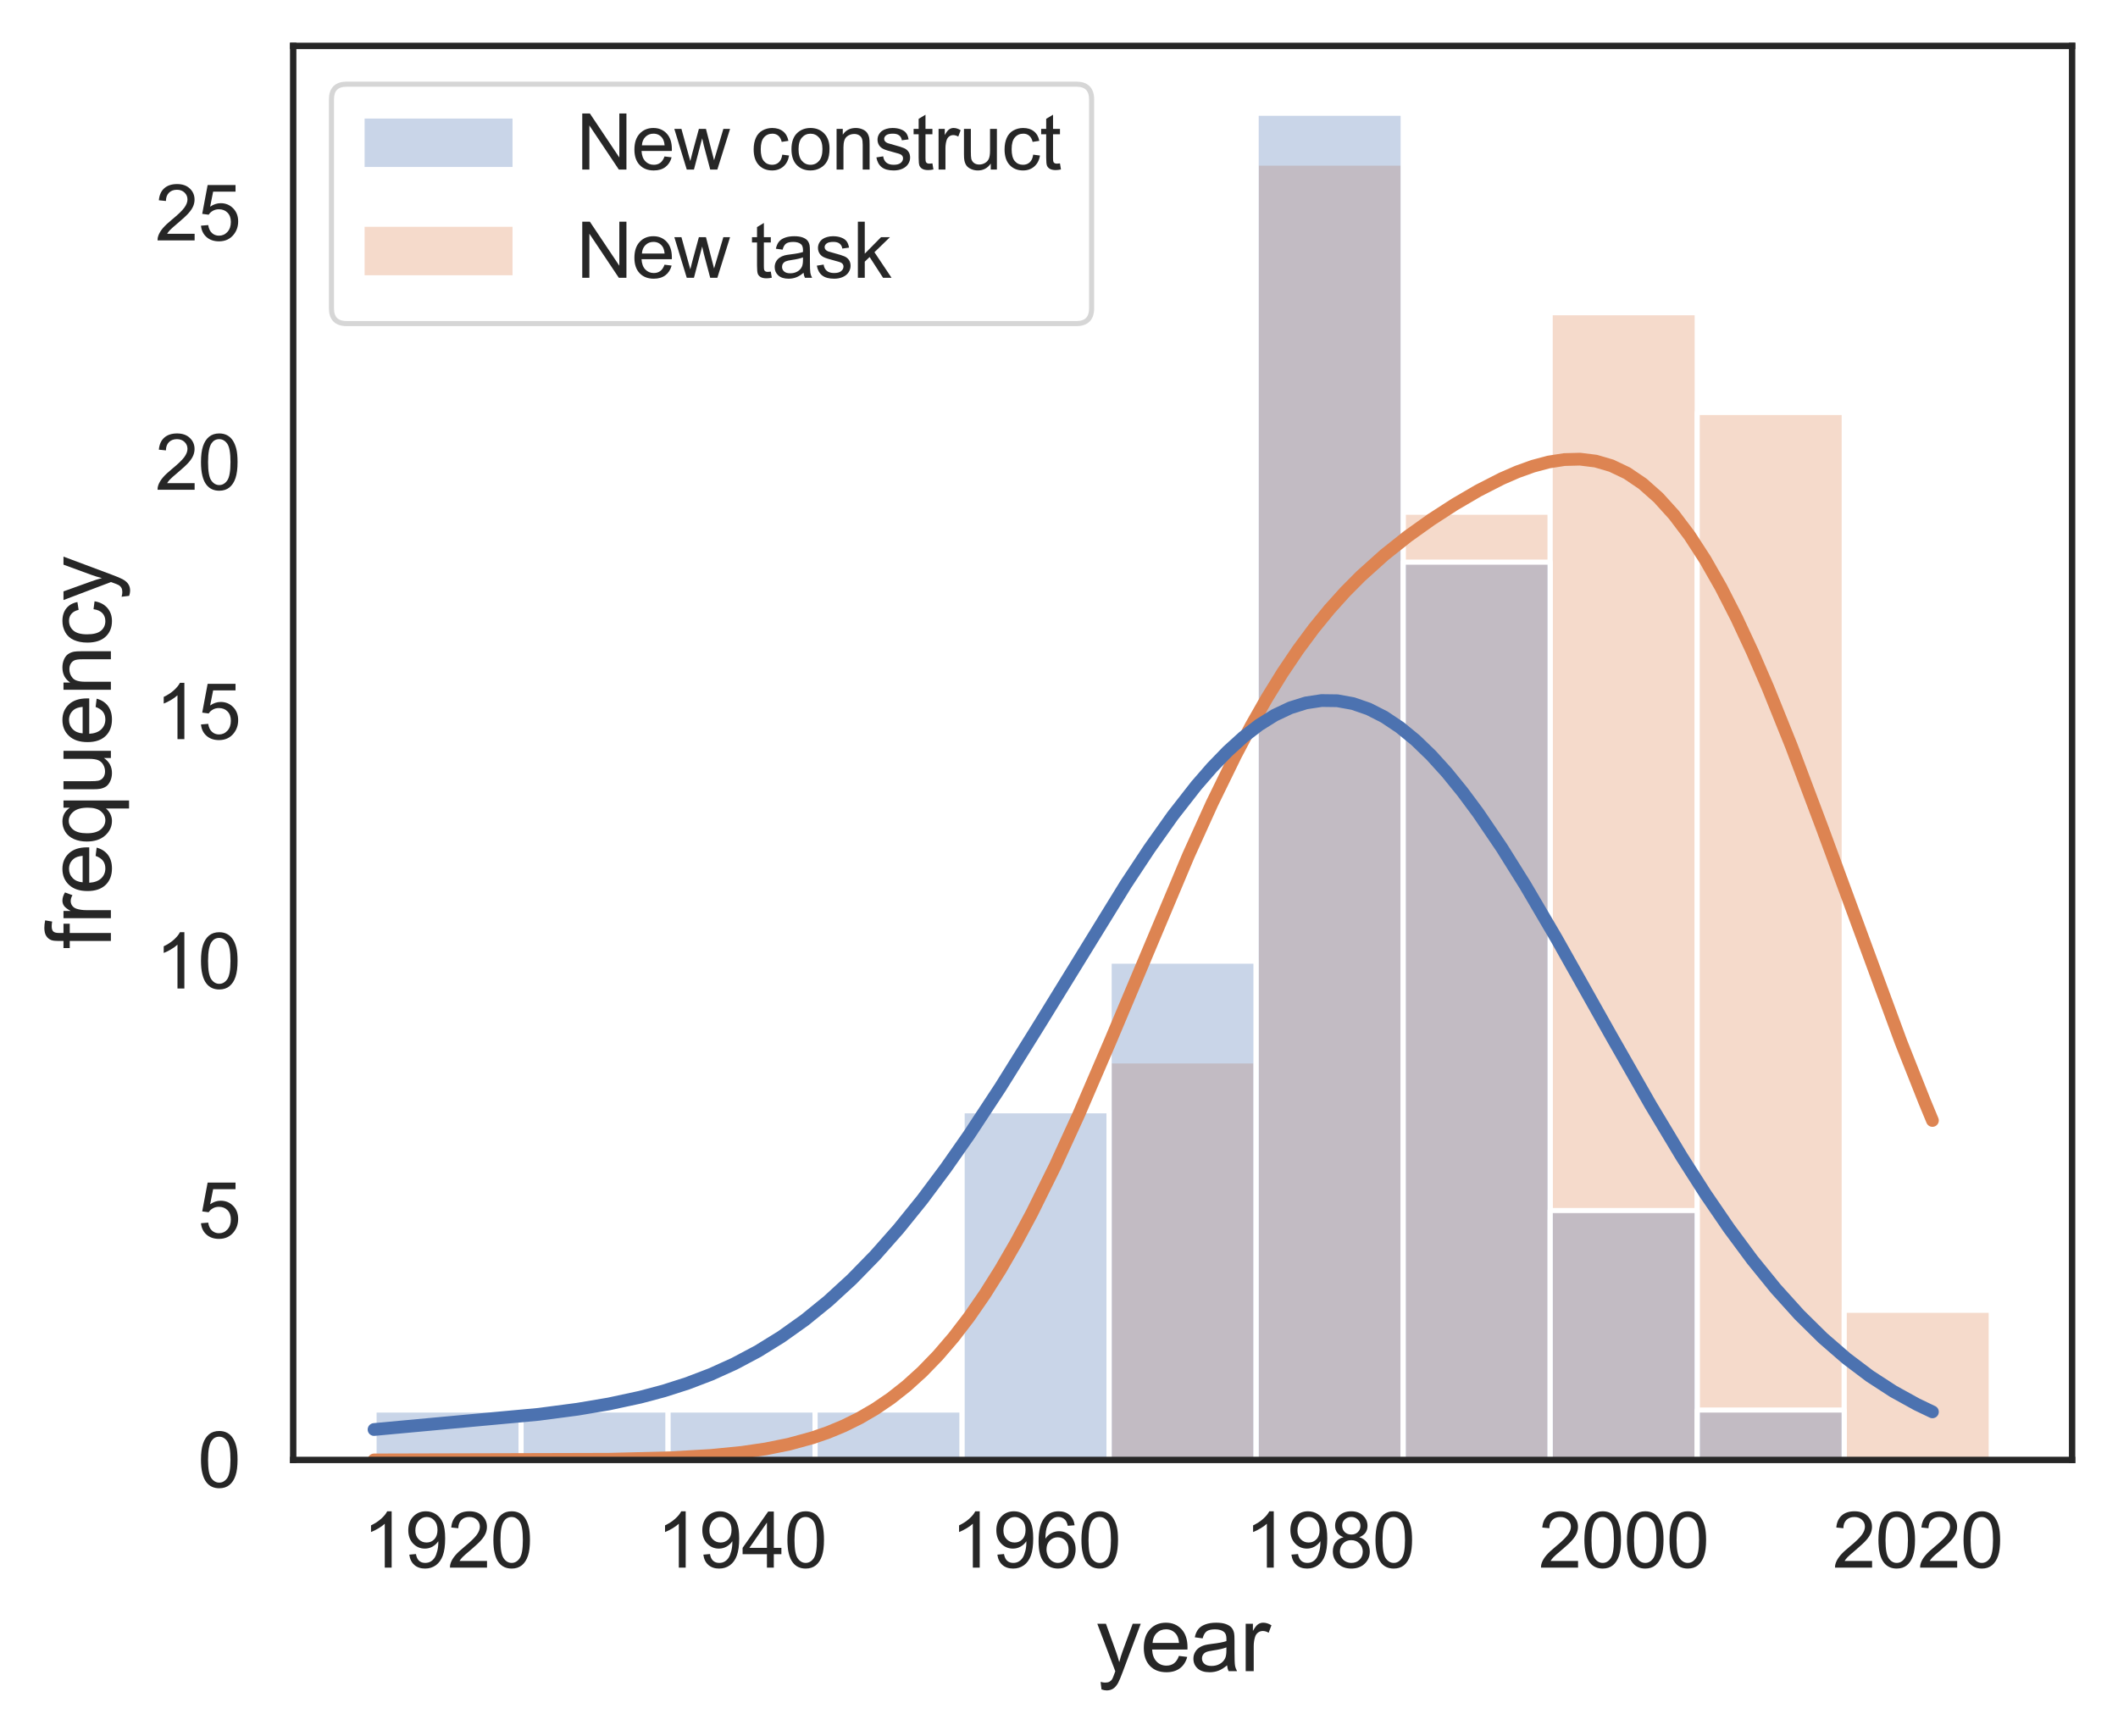 <?xml version="1.0" encoding="utf-8" standalone="no"?>
<!DOCTYPE svg PUBLIC "-//W3C//DTD SVG 1.1//EN"
  "http://www.w3.org/Graphics/SVG/1.1/DTD/svg11.dtd">
<svg xmlns:xlink="http://www.w3.org/1999/xlink" width="332.184pt" height="272.238pt" viewBox="0 0 332.184 272.238" xmlns="http://www.w3.org/2000/svg" version="1.1">
 <defs>
  <style type="text/css">*{stroke-linejoin: round; stroke-linecap: butt}</style>
 </defs>
 <g id="figure_1">
  <g id="patch_1">
   <path d="M -0 272.238 
L 332.184 272.238 
L 332.184 0 
L -0 0 
z
" style="fill: #ffffff"/>
  </g>
  <g id="axes_1">
   <g id="patch_2">
    <path d="M 45.984 228.96 
L 324.984 228.96 
L 324.984 7.2 
L 45.984 7.2 
z
" style="fill: #ffffff"/>
   </g>
   <g id="matplotlib.axis_1">
    <g id="xtick_1">
     <g id="text_1">
      <!-- 1920 -->
      <g style="fill: #262626" transform="translate(56.849 245.849) scale(0.12 -0.12)">
       <defs>
        <path id="ArialMT-31" d="M 2384 0 
L 1822 0 
L 1822 3584 
Q 1619 3391 1289 3197 
Q 959 3003 697 2906 
L 697 3450 
Q 1169 3672 1522 3987 
Q 1875 4303 2022 4600 
L 2384 4600 
L 2384 0 
z
" transform="scale(0.016)"/>
        <path id="ArialMT-39" d="M 350 1059 
L 891 1109 
Q 959 728 1153 556 
Q 1347 384 1650 384 
Q 1909 384 2104 503 
Q 2300 622 2425 820 
Q 2550 1019 2634 1356 
Q 2719 1694 2719 2044 
Q 2719 2081 2716 2156 
Q 2547 1888 2255 1720 
Q 1963 1553 1622 1553 
Q 1053 1553 659 1965 
Q 266 2378 266 3053 
Q 266 3750 677 4175 
Q 1088 4600 1706 4600 
Q 2153 4600 2523 4359 
Q 2894 4119 3086 3673 
Q 3278 3228 3278 2384 
Q 3278 1506 3087 986 
Q 2897 466 2520 194 
Q 2144 -78 1638 -78 
Q 1100 -78 759 220 
Q 419 519 350 1059 
z
M 2653 3081 
Q 2653 3566 2395 3850 
Q 2138 4134 1775 4134 
Q 1400 4134 1122 3828 
Q 844 3522 844 3034 
Q 844 2597 1108 2323 
Q 1372 2050 1759 2050 
Q 2150 2050 2401 2323 
Q 2653 2597 2653 3081 
z
" transform="scale(0.016)"/>
        <path id="ArialMT-32" d="M 3222 541 
L 3222 0 
L 194 0 
Q 188 203 259 391 
Q 375 700 629 1000 
Q 884 1300 1366 1694 
Q 2113 2306 2375 2664 
Q 2638 3022 2638 3341 
Q 2638 3675 2398 3904 
Q 2159 4134 1775 4134 
Q 1369 4134 1125 3890 
Q 881 3647 878 3216 
L 300 3275 
Q 359 3922 746 4261 
Q 1134 4600 1788 4600 
Q 2447 4600 2831 4234 
Q 3216 3869 3216 3328 
Q 3216 3053 3103 2787 
Q 2991 2522 2730 2228 
Q 2469 1934 1863 1422 
Q 1356 997 1212 845 
Q 1069 694 975 541 
L 3222 541 
z
" transform="scale(0.016)"/>
        <path id="ArialMT-30" d="M 266 2259 
Q 266 3072 433 3567 
Q 600 4063 929 4331 
Q 1259 4600 1759 4600 
Q 2128 4600 2406 4451 
Q 2684 4303 2865 4023 
Q 3047 3744 3150 3342 
Q 3253 2941 3253 2259 
Q 3253 1453 3087 958 
Q 2922 463 2592 192 
Q 2263 -78 1759 -78 
Q 1097 -78 719 397 
Q 266 969 266 2259 
z
M 844 2259 
Q 844 1131 1108 757 
Q 1372 384 1759 384 
Q 2147 384 2411 759 
Q 2675 1134 2675 2259 
Q 2675 3391 2411 3762 
Q 2147 4134 1753 4134 
Q 1366 4134 1134 3806 
Q 844 3388 844 2259 
z
" transform="scale(0.016)"/>
       </defs>
       <use xlink:href="#ArialMT-31"/>
       <use xlink:href="#ArialMT-39" x="55.615"/>
       <use xlink:href="#ArialMT-32" x="111.23"/>
       <use xlink:href="#ArialMT-30" x="166.846"/>
      </g>
     </g>
    </g>
    <g id="xtick_2">
     <g id="text_2">
      <!-- 1940 -->
      <g style="fill: #262626" transform="translate(102.965 245.849) scale(0.12 -0.12)">
       <defs>
        <path id="ArialMT-34" d="M 2069 0 
L 2069 1097 
L 81 1097 
L 81 1613 
L 2172 4581 
L 2631 4581 
L 2631 1613 
L 3250 1613 
L 3250 1097 
L 2631 1097 
L 2631 0 
L 2069 0 
z
M 2069 1613 
L 2069 3678 
L 634 1613 
L 2069 1613 
z
" transform="scale(0.016)"/>
       </defs>
       <use xlink:href="#ArialMT-31"/>
       <use xlink:href="#ArialMT-39" x="55.615"/>
       <use xlink:href="#ArialMT-34" x="111.23"/>
       <use xlink:href="#ArialMT-30" x="166.846"/>
      </g>
     </g>
    </g>
    <g id="xtick_3">
     <g id="text_3">
      <!-- 1960 -->
      <g style="fill: #262626" transform="translate(149.08 245.849) scale(0.12 -0.12)">
       <defs>
        <path id="ArialMT-36" d="M 3184 3459 
L 2625 3416 
Q 2550 3747 2413 3897 
Q 2184 4138 1850 4138 
Q 1581 4138 1378 3988 
Q 1113 3794 959 3422 
Q 806 3050 800 2363 
Q 1003 2672 1297 2822 
Q 1591 2972 1913 2972 
Q 2475 2972 2870 2558 
Q 3266 2144 3266 1488 
Q 3266 1056 3080 686 
Q 2894 316 2569 119 
Q 2244 -78 1831 -78 
Q 1128 -78 684 439 
Q 241 956 241 2144 
Q 241 3472 731 4075 
Q 1159 4600 1884 4600 
Q 2425 4600 2770 4297 
Q 3116 3994 3184 3459 
z
M 888 1484 
Q 888 1194 1011 928 
Q 1134 663 1356 523 
Q 1578 384 1822 384 
Q 2178 384 2434 671 
Q 2691 959 2691 1453 
Q 2691 1928 2437 2201 
Q 2184 2475 1800 2475 
Q 1419 2475 1153 2201 
Q 888 1928 888 1484 
z
" transform="scale(0.016)"/>
       </defs>
       <use xlink:href="#ArialMT-31"/>
       <use xlink:href="#ArialMT-39" x="55.615"/>
       <use xlink:href="#ArialMT-36" x="111.23"/>
       <use xlink:href="#ArialMT-30" x="166.846"/>
      </g>
     </g>
    </g>
    <g id="xtick_4">
     <g id="text_4">
      <!-- 1980 -->
      <g style="fill: #262626" transform="translate(195.196 245.849) scale(0.12 -0.12)">
       <defs>
        <path id="ArialMT-38" d="M 1131 2484 
Q 781 2613 612 2850 
Q 444 3088 444 3419 
Q 444 3919 803 4259 
Q 1163 4600 1759 4600 
Q 2359 4600 2725 4251 
Q 3091 3903 3091 3403 
Q 3091 3084 2923 2848 
Q 2756 2613 2416 2484 
Q 2838 2347 3058 2040 
Q 3278 1734 3278 1309 
Q 3278 722 2862 322 
Q 2447 -78 1769 -78 
Q 1091 -78 675 323 
Q 259 725 259 1325 
Q 259 1772 486 2073 
Q 713 2375 1131 2484 
z
M 1019 3438 
Q 1019 3113 1228 2906 
Q 1438 2700 1772 2700 
Q 2097 2700 2305 2904 
Q 2513 3109 2513 3406 
Q 2513 3716 2298 3927 
Q 2084 4138 1766 4138 
Q 1444 4138 1231 3931 
Q 1019 3725 1019 3438 
z
M 838 1322 
Q 838 1081 952 856 
Q 1066 631 1291 507 
Q 1516 384 1775 384 
Q 2178 384 2440 643 
Q 2703 903 2703 1303 
Q 2703 1709 2433 1975 
Q 2163 2241 1756 2241 
Q 1359 2241 1098 1978 
Q 838 1716 838 1322 
z
" transform="scale(0.016)"/>
       </defs>
       <use xlink:href="#ArialMT-31"/>
       <use xlink:href="#ArialMT-39" x="55.615"/>
       <use xlink:href="#ArialMT-38" x="111.23"/>
       <use xlink:href="#ArialMT-30" x="166.846"/>
      </g>
     </g>
    </g>
    <g id="xtick_5">
     <g id="text_5">
      <!-- 2000 -->
      <g style="fill: #262626" transform="translate(241.312 245.849) scale(0.12 -0.12)">
       <use xlink:href="#ArialMT-32"/>
       <use xlink:href="#ArialMT-30" x="55.615"/>
       <use xlink:href="#ArialMT-30" x="111.23"/>
       <use xlink:href="#ArialMT-30" x="166.846"/>
      </g>
     </g>
    </g>
    <g id="xtick_6">
     <g id="text_6">
      <!-- 2020 -->
      <g style="fill: #262626" transform="translate(287.427 245.849) scale(0.12 -0.12)">
       <use xlink:href="#ArialMT-32"/>
       <use xlink:href="#ArialMT-30" x="55.615"/>
       <use xlink:href="#ArialMT-32" x="111.23"/>
       <use xlink:href="#ArialMT-30" x="166.846"/>
      </g>
     </g>
    </g>
    <g id="text_7">
     <!-- year -->
     <g style="fill: #262626" transform="translate(171.868 262.091) scale(0.14 -0.14)">
      <defs>
       <path id="ArialMT-79" d="M 397 -1278 
L 334 -750 
Q 519 -800 656 -800 
Q 844 -800 956 -737 
Q 1069 -675 1141 -563 
Q 1194 -478 1313 -144 
Q 1328 -97 1363 -6 
L 103 3319 
L 709 3319 
L 1400 1397 
Q 1534 1031 1641 628 
Q 1738 1016 1872 1384 
L 2581 3319 
L 3144 3319 
L 1881 -56 
Q 1678 -603 1566 -809 
Q 1416 -1088 1222 -1217 
Q 1028 -1347 759 -1347 
Q 597 -1347 397 -1278 
z
" transform="scale(0.016)"/>
       <path id="ArialMT-65" d="M 2694 1069 
L 3275 997 
Q 3138 488 2766 206 
Q 2394 -75 1816 -75 
Q 1088 -75 661 373 
Q 234 822 234 1631 
Q 234 2469 665 2931 
Q 1097 3394 1784 3394 
Q 2450 3394 2872 2941 
Q 3294 2488 3294 1666 
Q 3294 1616 3291 1516 
L 816 1516 
Q 847 969 1125 678 
Q 1403 388 1819 388 
Q 2128 388 2347 550 
Q 2566 713 2694 1069 
z
M 847 1978 
L 2700 1978 
Q 2663 2397 2488 2606 
Q 2219 2931 1791 2931 
Q 1403 2931 1139 2672 
Q 875 2413 847 1978 
z
" transform="scale(0.016)"/>
       <path id="ArialMT-61" d="M 2588 409 
Q 2275 144 1986 34 
Q 1697 -75 1366 -75 
Q 819 -75 525 192 
Q 231 459 231 875 
Q 231 1119 342 1320 
Q 453 1522 633 1644 
Q 813 1766 1038 1828 
Q 1203 1872 1538 1913 
Q 2219 1994 2541 2106 
Q 2544 2222 2544 2253 
Q 2544 2597 2384 2738 
Q 2169 2928 1744 2928 
Q 1347 2928 1158 2789 
Q 969 2650 878 2297 
L 328 2372 
Q 403 2725 575 2942 
Q 747 3159 1072 3276 
Q 1397 3394 1825 3394 
Q 2250 3394 2515 3294 
Q 2781 3194 2906 3042 
Q 3031 2891 3081 2659 
Q 3109 2516 3109 2141 
L 3109 1391 
Q 3109 606 3145 398 
Q 3181 191 3288 0 
L 2700 0 
Q 2613 175 2588 409 
z
M 2541 1666 
Q 2234 1541 1622 1453 
Q 1275 1403 1131 1340 
Q 988 1278 909 1158 
Q 831 1038 831 891 
Q 831 666 1001 516 
Q 1172 366 1500 366 
Q 1825 366 2078 508 
Q 2331 650 2450 897 
Q 2541 1088 2541 1459 
L 2541 1666 
z
" transform="scale(0.016)"/>
       <path id="ArialMT-72" d="M 416 0 
L 416 3319 
L 922 3319 
L 922 2816 
Q 1116 3169 1280 3281 
Q 1444 3394 1641 3394 
Q 1925 3394 2219 3213 
L 2025 2691 
Q 1819 2813 1613 2813 
Q 1428 2813 1281 2702 
Q 1134 2591 1072 2394 
Q 978 2094 978 1738 
L 978 0 
L 416 0 
z
" transform="scale(0.016)"/>
      </defs>
      <use xlink:href="#ArialMT-79"/>
      <use xlink:href="#ArialMT-65" x="50"/>
      <use xlink:href="#ArialMT-61" x="105.615"/>
      <use xlink:href="#ArialMT-72" x="161.23"/>
     </g>
    </g>
   </g>
   <g id="matplotlib.axis_2">
    <g id="ytick_1">
     <g id="text_8">
      <!-- 0 -->
      <g style="fill: #262626" transform="translate(31.011 233.255) scale(0.12 -0.12)">
       <use xlink:href="#ArialMT-30"/>
      </g>
     </g>
    </g>
    <g id="ytick_2">
     <g id="text_9">
      <!-- 5 -->
      <g style="fill: #262626" transform="translate(31.011 194.144) scale(0.12 -0.12)">
       <defs>
        <path id="ArialMT-35" d="M 266 1200 
L 856 1250 
Q 922 819 1161 601 
Q 1400 384 1738 384 
Q 2144 384 2425 690 
Q 2706 997 2706 1503 
Q 2706 1984 2436 2262 
Q 2166 2541 1728 2541 
Q 1456 2541 1237 2417 
Q 1019 2294 894 2097 
L 366 2166 
L 809 4519 
L 3088 4519 
L 3088 3981 
L 1259 3981 
L 1013 2750 
Q 1425 3038 1878 3038 
Q 2478 3038 2890 2622 
Q 3303 2206 3303 1553 
Q 3303 931 2941 478 
Q 2500 -78 1738 -78 
Q 1113 -78 717 272 
Q 322 622 266 1200 
z
" transform="scale(0.016)"/>
       </defs>
       <use xlink:href="#ArialMT-35"/>
      </g>
     </g>
    </g>
    <g id="ytick_3">
     <g id="text_10">
      <!-- 10 -->
      <g style="fill: #262626" transform="translate(24.338 155.032) scale(0.12 -0.12)">
       <use xlink:href="#ArialMT-31"/>
       <use xlink:href="#ArialMT-30" x="55.615"/>
      </g>
     </g>
    </g>
    <g id="ytick_4">
     <g id="text_11">
      <!-- 15 -->
      <g style="fill: #262626" transform="translate(24.338 115.921) scale(0.12 -0.12)">
       <use xlink:href="#ArialMT-31"/>
       <use xlink:href="#ArialMT-35" x="55.615"/>
      </g>
     </g>
    </g>
    <g id="ytick_5">
     <g id="text_12">
      <!-- 20 -->
      <g style="fill: #262626" transform="translate(24.338 76.81) scale(0.12 -0.12)">
       <use xlink:href="#ArialMT-32"/>
       <use xlink:href="#ArialMT-30" x="55.615"/>
      </g>
     </g>
    </g>
    <g id="ytick_6">
     <g id="text_13">
      <!-- 25 -->
      <g style="fill: #262626" transform="translate(24.338 37.699) scale(0.12 -0.12)">
       <use xlink:href="#ArialMT-32"/>
       <use xlink:href="#ArialMT-35" x="55.615"/>
      </g>
     </g>
    </g>
    <g id="text_14">
     <!-- frequency -->
     <g style="fill: #262626" transform="translate(17.392 148.819) rotate(-90) scale(0.14 -0.14)">
      <defs>
       <path id="ArialMT-66" d="M 556 0 
L 556 2881 
L 59 2881 
L 59 3319 
L 556 3319 
L 556 3672 
Q 556 4006 616 4169 
Q 697 4388 901 4523 
Q 1106 4659 1475 4659 
Q 1713 4659 2000 4603 
L 1916 4113 
Q 1741 4144 1584 4144 
Q 1328 4144 1222 4034 
Q 1116 3925 1116 3625 
L 1116 3319 
L 1763 3319 
L 1763 2881 
L 1116 2881 
L 1116 0 
L 556 0 
z
" transform="scale(0.016)"/>
       <path id="ArialMT-71" d="M 2538 -1272 
L 2538 353 
Q 2406 169 2170 47 
Q 1934 -75 1669 -75 
Q 1078 -75 651 397 
Q 225 869 225 1691 
Q 225 2191 398 2587 
Q 572 2984 901 3189 
Q 1231 3394 1625 3394 
Q 2241 3394 2594 2875 
L 2594 3319 
L 3100 3319 
L 3100 -1272 
L 2538 -1272 
z
M 803 1669 
Q 803 1028 1072 708 
Q 1341 388 1716 388 
Q 2075 388 2334 692 
Q 2594 997 2594 1619 
Q 2594 2281 2320 2615 
Q 2047 2950 1678 2950 
Q 1313 2950 1058 2639 
Q 803 2328 803 1669 
z
" transform="scale(0.016)"/>
       <path id="ArialMT-75" d="M 2597 0 
L 2597 488 
Q 2209 -75 1544 -75 
Q 1250 -75 995 37 
Q 741 150 617 320 
Q 494 491 444 738 
Q 409 903 409 1263 
L 409 3319 
L 972 3319 
L 972 1478 
Q 972 1038 1006 884 
Q 1059 663 1231 536 
Q 1403 409 1656 409 
Q 1909 409 2131 539 
Q 2353 669 2445 892 
Q 2538 1116 2538 1541 
L 2538 3319 
L 3100 3319 
L 3100 0 
L 2597 0 
z
" transform="scale(0.016)"/>
       <path id="ArialMT-6e" d="M 422 0 
L 422 3319 
L 928 3319 
L 928 2847 
Q 1294 3394 1984 3394 
Q 2284 3394 2536 3286 
Q 2788 3178 2913 3003 
Q 3038 2828 3088 2588 
Q 3119 2431 3119 2041 
L 3119 0 
L 2556 0 
L 2556 2019 
Q 2556 2363 2490 2533 
Q 2425 2703 2258 2804 
Q 2091 2906 1866 2906 
Q 1506 2906 1245 2678 
Q 984 2450 984 1813 
L 984 0 
L 422 0 
z
" transform="scale(0.016)"/>
       <path id="ArialMT-63" d="M 2588 1216 
L 3141 1144 
Q 3050 572 2676 248 
Q 2303 -75 1759 -75 
Q 1078 -75 664 370 
Q 250 816 250 1647 
Q 250 2184 428 2587 
Q 606 2991 970 3192 
Q 1334 3394 1763 3394 
Q 2303 3394 2647 3120 
Q 2991 2847 3088 2344 
L 2541 2259 
Q 2463 2594 2264 2762 
Q 2066 2931 1784 2931 
Q 1359 2931 1093 2626 
Q 828 2322 828 1663 
Q 828 994 1084 691 
Q 1341 388 1753 388 
Q 2084 388 2306 591 
Q 2528 794 2588 1216 
z
" transform="scale(0.016)"/>
      </defs>
      <use xlink:href="#ArialMT-66"/>
      <use xlink:href="#ArialMT-72" x="27.783"/>
      <use xlink:href="#ArialMT-65" x="61.084"/>
      <use xlink:href="#ArialMT-71" x="116.699"/>
      <use xlink:href="#ArialMT-75" x="172.314"/>
      <use xlink:href="#ArialMT-65" x="227.93"/>
      <use xlink:href="#ArialMT-6e" x="283.545"/>
      <use xlink:href="#ArialMT-63" x="339.16"/>
      <use xlink:href="#ArialMT-79" x="389.16"/>
     </g>
    </g>
   </g>
   <g id="patch_3">
    <path d="M 58.666 228.96 
L 81.724 228.96 
L 81.724 228.96 
L 58.666 228.96 
z
" clip-path="url(#p8000722305)" style="fill: #dd8452; fill-opacity: 0.3; stroke: #ffffff; stroke-width: 0.8; stroke-linejoin: miter"/>
   </g>
   <g id="patch_4">
    <path d="M 81.724 228.96 
L 104.782 228.96 
L 104.782 228.96 
L 81.724 228.96 
z
" clip-path="url(#p8000722305)" style="fill: #dd8452; fill-opacity: 0.3; stroke: #ffffff; stroke-width: 0.8; stroke-linejoin: miter"/>
   </g>
   <g id="patch_5">
    <path d="M 104.782 228.96 
L 127.84 228.96 
L 127.84 228.96 
L 104.782 228.96 
z
" clip-path="url(#p8000722305)" style="fill: #dd8452; fill-opacity: 0.3; stroke: #ffffff; stroke-width: 0.8; stroke-linejoin: miter"/>
   </g>
   <g id="patch_6">
    <path d="M 127.84 228.96 
L 150.898 228.96 
L 150.898 228.96 
L 127.84 228.96 
z
" clip-path="url(#p8000722305)" style="fill: #dd8452; fill-opacity: 0.3; stroke: #ffffff; stroke-width: 0.8; stroke-linejoin: miter"/>
   </g>
   <g id="patch_7">
    <path d="M 150.898 228.96 
L 173.955 228.96 
L 173.955 228.96 
L 150.898 228.96 
z
" clip-path="url(#p8000722305)" style="fill: #dd8452; fill-opacity: 0.3; stroke: #ffffff; stroke-width: 0.8; stroke-linejoin: miter"/>
   </g>
   <g id="patch_8">
    <path d="M 173.955 228.96 
L 197.013 228.96 
L 197.013 166.382 
L 173.955 166.382 
z
" clip-path="url(#p8000722305)" style="fill: #dd8452; fill-opacity: 0.3; stroke: #ffffff; stroke-width: 0.8; stroke-linejoin: miter"/>
   </g>
   <g id="patch_9">
    <path d="M 197.013 228.96 
L 220.071 228.96 
L 220.071 25.582 
L 197.013 25.582 
z
" clip-path="url(#p8000722305)" style="fill: #dd8452; fill-opacity: 0.3; stroke: #ffffff; stroke-width: 0.8; stroke-linejoin: miter"/>
   </g>
   <g id="patch_10">
    <path d="M 220.071 228.96 
L 243.129 228.96 
L 243.129 80.338 
L 220.071 80.338 
z
" clip-path="url(#p8000722305)" style="fill: #dd8452; fill-opacity: 0.3; stroke: #ffffff; stroke-width: 0.8; stroke-linejoin: miter"/>
   </g>
   <g id="patch_11">
    <path d="M 243.129 228.96 
L 266.187 228.96 
L 266.187 49.049 
L 243.129 49.049 
z
" clip-path="url(#p8000722305)" style="fill: #dd8452; fill-opacity: 0.3; stroke: #ffffff; stroke-width: 0.8; stroke-linejoin: miter"/>
   </g>
   <g id="patch_12">
    <path d="M 266.187 228.96 
L 289.245 228.96 
L 289.245 64.693 
L 266.187 64.693 
z
" clip-path="url(#p8000722305)" style="fill: #dd8452; fill-opacity: 0.3; stroke: #ffffff; stroke-width: 0.8; stroke-linejoin: miter"/>
   </g>
   <g id="patch_13">
    <path d="M 289.245 228.96 
L 312.303 228.96 
L 312.303 205.493 
L 289.245 205.493 
z
" clip-path="url(#p8000722305)" style="fill: #dd8452; fill-opacity: 0.3; stroke: #ffffff; stroke-width: 0.8; stroke-linejoin: miter"/>
   </g>
   <g id="patch_14">
    <path d="M 58.666 228.96 
L 81.724 228.96 
L 81.724 221.138 
L 58.666 221.138 
z
" clip-path="url(#p8000722305)" style="fill: #4c72b0; fill-opacity: 0.3; stroke: #ffffff; stroke-width: 0.8; stroke-linejoin: miter"/>
   </g>
   <g id="patch_15">
    <path d="M 81.724 228.96 
L 104.782 228.96 
L 104.782 221.138 
L 81.724 221.138 
z
" clip-path="url(#p8000722305)" style="fill: #4c72b0; fill-opacity: 0.3; stroke: #ffffff; stroke-width: 0.8; stroke-linejoin: miter"/>
   </g>
   <g id="patch_16">
    <path d="M 104.782 228.96 
L 127.84 228.96 
L 127.84 221.138 
L 104.782 221.138 
z
" clip-path="url(#p8000722305)" style="fill: #4c72b0; fill-opacity: 0.3; stroke: #ffffff; stroke-width: 0.8; stroke-linejoin: miter"/>
   </g>
   <g id="patch_17">
    <path d="M 127.84 228.96 
L 150.898 228.96 
L 150.898 221.138 
L 127.84 221.138 
z
" clip-path="url(#p8000722305)" style="fill: #4c72b0; fill-opacity: 0.3; stroke: #ffffff; stroke-width: 0.8; stroke-linejoin: miter"/>
   </g>
   <g id="patch_18">
    <path d="M 150.898 228.96 
L 173.955 228.96 
L 173.955 174.204 
L 150.898 174.204 
z
" clip-path="url(#p8000722305)" style="fill: #4c72b0; fill-opacity: 0.3; stroke: #ffffff; stroke-width: 0.8; stroke-linejoin: miter"/>
   </g>
   <g id="patch_19">
    <path d="M 173.955 228.96 
L 197.013 228.96 
L 197.013 150.738 
L 173.955 150.738 
z
" clip-path="url(#p8000722305)" style="fill: #4c72b0; fill-opacity: 0.3; stroke: #ffffff; stroke-width: 0.8; stroke-linejoin: miter"/>
   </g>
   <g id="patch_20">
    <path d="M 197.013 228.96 
L 220.071 228.96 
L 220.071 17.76 
L 197.013 17.76 
z
" clip-path="url(#p8000722305)" style="fill: #4c72b0; fill-opacity: 0.3; stroke: #ffffff; stroke-width: 0.8; stroke-linejoin: miter"/>
   </g>
   <g id="patch_21">
    <path d="M 220.071 228.96 
L 243.129 228.96 
L 243.129 88.16 
L 220.071 88.16 
z
" clip-path="url(#p8000722305)" style="fill: #4c72b0; fill-opacity: 0.3; stroke: #ffffff; stroke-width: 0.8; stroke-linejoin: miter"/>
   </g>
   <g id="patch_22">
    <path d="M 243.129 228.96 
L 266.187 228.96 
L 266.187 189.849 
L 243.129 189.849 
z
" clip-path="url(#p8000722305)" style="fill: #4c72b0; fill-opacity: 0.3; stroke: #ffffff; stroke-width: 0.8; stroke-linejoin: miter"/>
   </g>
   <g id="patch_23">
    <path d="M 266.187 228.96 
L 289.245 228.96 
L 289.245 221.138 
L 266.187 221.138 
z
" clip-path="url(#p8000722305)" style="fill: #4c72b0; fill-opacity: 0.3; stroke: #ffffff; stroke-width: 0.8; stroke-linejoin: miter"/>
   </g>
   <g id="patch_24">
    <path d="M 289.245 228.96 
L 312.303 228.96 
L 312.303 228.96 
L 289.245 228.96 
z
" clip-path="url(#p8000722305)" style="fill: #4c72b0; fill-opacity: 0.3; stroke: #ffffff; stroke-width: 0.8; stroke-linejoin: miter"/>
   </g>
   <g id="line2d_1">
    <path d="M 58.666 228.96 
L 95.512 228.858 
L 105.338 228.614 
L 111.479 228.261 
L 116.392 227.776 
L 120.077 227.236 
L 123.761 226.491 
L 127.446 225.482 
L 129.902 224.631 
L 132.359 223.609 
L 134.815 222.395 
L 137.271 220.964 
L 139.728 219.292 
L 142.184 217.354 
L 144.641 215.127 
L 147.097 212.592 
L 149.554 209.729 
L 152.01 206.527 
L 154.466 202.976 
L 156.923 199.074 
L 159.379 194.827 
L 161.836 190.246 
L 165.52 182.796 
L 169.205 174.747 
L 174.118 163.333 
L 186.4 134.145 
L 190.084 126.014 
L 193.769 118.471 
L 196.225 113.824 
L 198.682 109.506 
L 201.138 105.527 
L 203.595 101.885 
L 206.051 98.569 
L 208.507 95.56 
L 210.964 92.832 
L 213.42 90.356 
L 217.105 87.041 
L 220.79 84.113 
L 224.474 81.485 
L 228.159 79.102 
L 231.843 76.95 
L 235.528 75.065 
L 237.984 73.995 
L 240.441 73.112 
L 242.897 72.457 
L 245.354 72.074 
L 247.81 72.011 
L 250.267 72.315 
L 252.723 73.033 
L 255.179 74.204 
L 257.636 75.866 
L 260.092 78.044 
L 262.549 80.758 
L 265.005 84.013 
L 267.461 87.806 
L 269.918 92.122 
L 272.374 96.932 
L 274.831 102.2 
L 277.287 107.876 
L 280.972 117.033 
L 285.885 130.093 
L 298.167 163.467 
L 301.851 172.761 
L 303.079 175.722 
L 303.079 175.722 
" clip-path="url(#p8000722305)" style="fill: none; stroke: #dd8452; stroke-width: 2; stroke-linecap: round"/>
   </g>
   <g id="line2d_2">
    <path d="M 58.666 224.191 
L 84.459 221.813 
L 90.6 221.005 
L 95.512 220.176 
L 100.425 219.119 
L 104.11 218.137 
L 107.794 216.958 
L 111.479 215.552 
L 115.164 213.885 
L 118.848 211.928 
L 122.533 209.65 
L 126.218 207.026 
L 129.902 204.031 
L 133.587 200.65 
L 137.271 196.874 
L 140.956 192.701 
L 144.641 188.14 
L 148.325 183.21 
L 152.01 177.944 
L 156.923 170.477 
L 163.064 160.624 
L 176.574 138.68 
L 180.259 133.108 
L 183.943 127.911 
L 187.628 123.195 
L 190.084 120.368 
L 192.541 117.827 
L 194.997 115.599 
L 197.454 113.707 
L 199.91 112.172 
L 202.366 111.011 
L 204.823 110.239 
L 207.279 109.866 
L 209.736 109.899 
L 212.192 110.341 
L 214.649 111.188 
L 217.105 112.437 
L 219.561 114.076 
L 222.018 116.091 
L 224.474 118.465 
L 226.931 121.176 
L 229.387 124.2 
L 231.843 127.508 
L 235.528 132.937 
L 239.213 138.828 
L 244.125 147.201 
L 252.723 162.494 
L 258.864 173.26 
L 263.777 181.442 
L 267.461 187.211 
L 271.146 192.603 
L 274.831 197.579 
L 278.515 202.114 
L 282.2 206.198 
L 285.885 209.834 
L 289.569 213.032 
L 293.254 215.815 
L 296.938 218.208 
L 300.623 220.245 
L 303.079 221.422 
L 303.079 221.422 
" clip-path="url(#p8000722305)" style="fill: none; stroke: #4c72b0; stroke-width: 2; stroke-linecap: round"/>
   </g>
   <g id="patch_25">
    <path d="M 45.984 228.96 
L 45.984 7.2 
" style="fill: none; stroke: #262626; stroke-linejoin: miter; stroke-linecap: square"/>
   </g>
   <g id="patch_26">
    <path d="M 324.984 228.96 
L 324.984 7.2 
" style="fill: none; stroke: #262626; stroke-linejoin: miter; stroke-linecap: square"/>
   </g>
   <g id="patch_27">
    <path d="M 45.984 228.96 
L 324.984 228.96 
" style="fill: none; stroke: #262626; stroke-linejoin: miter; stroke-linecap: square"/>
   </g>
   <g id="patch_28">
    <path d="M 45.984 7.2 
L 324.984 7.2 
" style="fill: none; stroke: #262626; stroke-linejoin: miter; stroke-linecap: square"/>
   </g>
   <g id="legend_1">
    <g id="patch_29">
     <path d="M 54.384 50.749 
L 168.806 50.749 
Q 171.206 50.749 171.206 48.349 
L 171.206 15.6 
Q 171.206 13.2 168.806 13.2 
L 54.384 13.2 
Q 51.984 13.2 51.984 15.6 
L 51.984 48.349 
Q 51.984 50.749 54.384 50.749 
z
" style="fill: #ffffff; opacity: 0.8; stroke: #cccccc; stroke-width: 0.8; stroke-linejoin: miter"/>
    </g>
    <g id="patch_30">
     <path d="M 56.784 26.589 
L 80.784 26.589 
L 80.784 18.189 
L 56.784 18.189 
z
" style="fill: #4c72b0; fill-opacity: 0.3; stroke: #ffffff; stroke-width: 0.8; stroke-linejoin: miter"/>
    </g>
    <g id="text_15">
     <!-- New construct -->
     <g style="fill: #262626" transform="translate(90.384 26.589) scale(0.12 -0.12)">
      <defs>
       <path id="ArialMT-4e" d="M 488 0 
L 488 4581 
L 1109 4581 
L 3516 984 
L 3516 4581 
L 4097 4581 
L 4097 0 
L 3475 0 
L 1069 3600 
L 1069 0 
L 488 0 
z
" transform="scale(0.016)"/>
       <path id="ArialMT-77" d="M 1034 0 
L 19 3319 
L 600 3319 
L 1128 1403 
L 1325 691 
Q 1338 744 1497 1375 
L 2025 3319 
L 2603 3319 
L 3100 1394 
L 3266 759 
L 3456 1400 
L 4025 3319 
L 4572 3319 
L 3534 0 
L 2950 0 
L 2422 1988 
L 2294 2553 
L 1622 0 
L 1034 0 
z
" transform="scale(0.016)"/>
       <path id="ArialMT-20" transform="scale(0.016)"/>
       <path id="ArialMT-6f" d="M 213 1659 
Q 213 2581 725 3025 
Q 1153 3394 1769 3394 
Q 2453 3394 2887 2945 
Q 3322 2497 3322 1706 
Q 3322 1066 3130 698 
Q 2938 331 2570 128 
Q 2203 -75 1769 -75 
Q 1072 -75 642 372 
Q 213 819 213 1659 
z
M 791 1659 
Q 791 1022 1069 705 
Q 1347 388 1769 388 
Q 2188 388 2466 706 
Q 2744 1025 2744 1678 
Q 2744 2294 2464 2611 
Q 2184 2928 1769 2928 
Q 1347 2928 1069 2612 
Q 791 2297 791 1659 
z
" transform="scale(0.016)"/>
       <path id="ArialMT-73" d="M 197 991 
L 753 1078 
Q 800 744 1014 566 
Q 1228 388 1613 388 
Q 2000 388 2187 545 
Q 2375 703 2375 916 
Q 2375 1106 2209 1216 
Q 2094 1291 1634 1406 
Q 1016 1563 777 1677 
Q 538 1791 414 1992 
Q 291 2194 291 2438 
Q 291 2659 392 2848 
Q 494 3038 669 3163 
Q 800 3259 1026 3326 
Q 1253 3394 1513 3394 
Q 1903 3394 2198 3281 
Q 2494 3169 2634 2976 
Q 2775 2784 2828 2463 
L 2278 2388 
Q 2241 2644 2061 2787 
Q 1881 2931 1553 2931 
Q 1166 2931 1000 2803 
Q 834 2675 834 2503 
Q 834 2394 903 2306 
Q 972 2216 1119 2156 
Q 1203 2125 1616 2013 
Q 2213 1853 2448 1751 
Q 2684 1650 2818 1456 
Q 2953 1263 2953 975 
Q 2953 694 2789 445 
Q 2625 197 2315 61 
Q 2006 -75 1616 -75 
Q 969 -75 630 194 
Q 291 463 197 991 
z
" transform="scale(0.016)"/>
       <path id="ArialMT-74" d="M 1650 503 
L 1731 6 
Q 1494 -44 1306 -44 
Q 1000 -44 831 53 
Q 663 150 594 308 
Q 525 466 525 972 
L 525 2881 
L 113 2881 
L 113 3319 
L 525 3319 
L 525 4141 
L 1084 4478 
L 1084 3319 
L 1650 3319 
L 1650 2881 
L 1084 2881 
L 1084 941 
Q 1084 700 1114 631 
Q 1144 563 1211 522 
Q 1278 481 1403 481 
Q 1497 481 1650 503 
z
" transform="scale(0.016)"/>
      </defs>
      <use xlink:href="#ArialMT-4e"/>
      <use xlink:href="#ArialMT-65" x="72.217"/>
      <use xlink:href="#ArialMT-77" x="127.832"/>
      <use xlink:href="#ArialMT-20" x="200.049"/>
      <use xlink:href="#ArialMT-63" x="227.832"/>
      <use xlink:href="#ArialMT-6f" x="277.832"/>
      <use xlink:href="#ArialMT-6e" x="333.447"/>
      <use xlink:href="#ArialMT-73" x="389.062"/>
      <use xlink:href="#ArialMT-74" x="439.062"/>
      <use xlink:href="#ArialMT-72" x="466.846"/>
      <use xlink:href="#ArialMT-75" x="500.146"/>
      <use xlink:href="#ArialMT-63" x="555.762"/>
      <use xlink:href="#ArialMT-74" x="605.762"/>
     </g>
    </g>
    <g id="patch_31">
     <path d="M 56.784 43.564 
L 80.784 43.564 
L 80.784 35.164 
L 56.784 35.164 
z
" style="fill: #dd8452; fill-opacity: 0.3; stroke: #ffffff; stroke-width: 0.8; stroke-linejoin: miter"/>
    </g>
    <g id="text_16">
     <!-- New task -->
     <g style="fill: #262626" transform="translate(90.384 43.564) scale(0.12 -0.12)">
      <defs>
       <path id="ArialMT-6b" d="M 425 0 
L 425 4581 
L 988 4581 
L 988 1969 
L 2319 3319 
L 3047 3319 
L 1778 2088 
L 3175 0 
L 2481 0 
L 1384 1697 
L 988 1316 
L 988 0 
L 425 0 
z
" transform="scale(0.016)"/>
      </defs>
      <use xlink:href="#ArialMT-4e"/>
      <use xlink:href="#ArialMT-65" x="72.217"/>
      <use xlink:href="#ArialMT-77" x="127.832"/>
      <use xlink:href="#ArialMT-20" x="200.049"/>
      <use xlink:href="#ArialMT-74" x="227.832"/>
      <use xlink:href="#ArialMT-61" x="255.615"/>
      <use xlink:href="#ArialMT-73" x="311.23"/>
      <use xlink:href="#ArialMT-6b" x="361.23"/>
     </g>
    </g>
   </g>
  </g>
 </g>
 <defs>
  <clipPath id="p8000722305">
   <rect x="45.984" y="7.2" width="279" height="221.76"/>
  </clipPath>
 </defs>
</svg>
